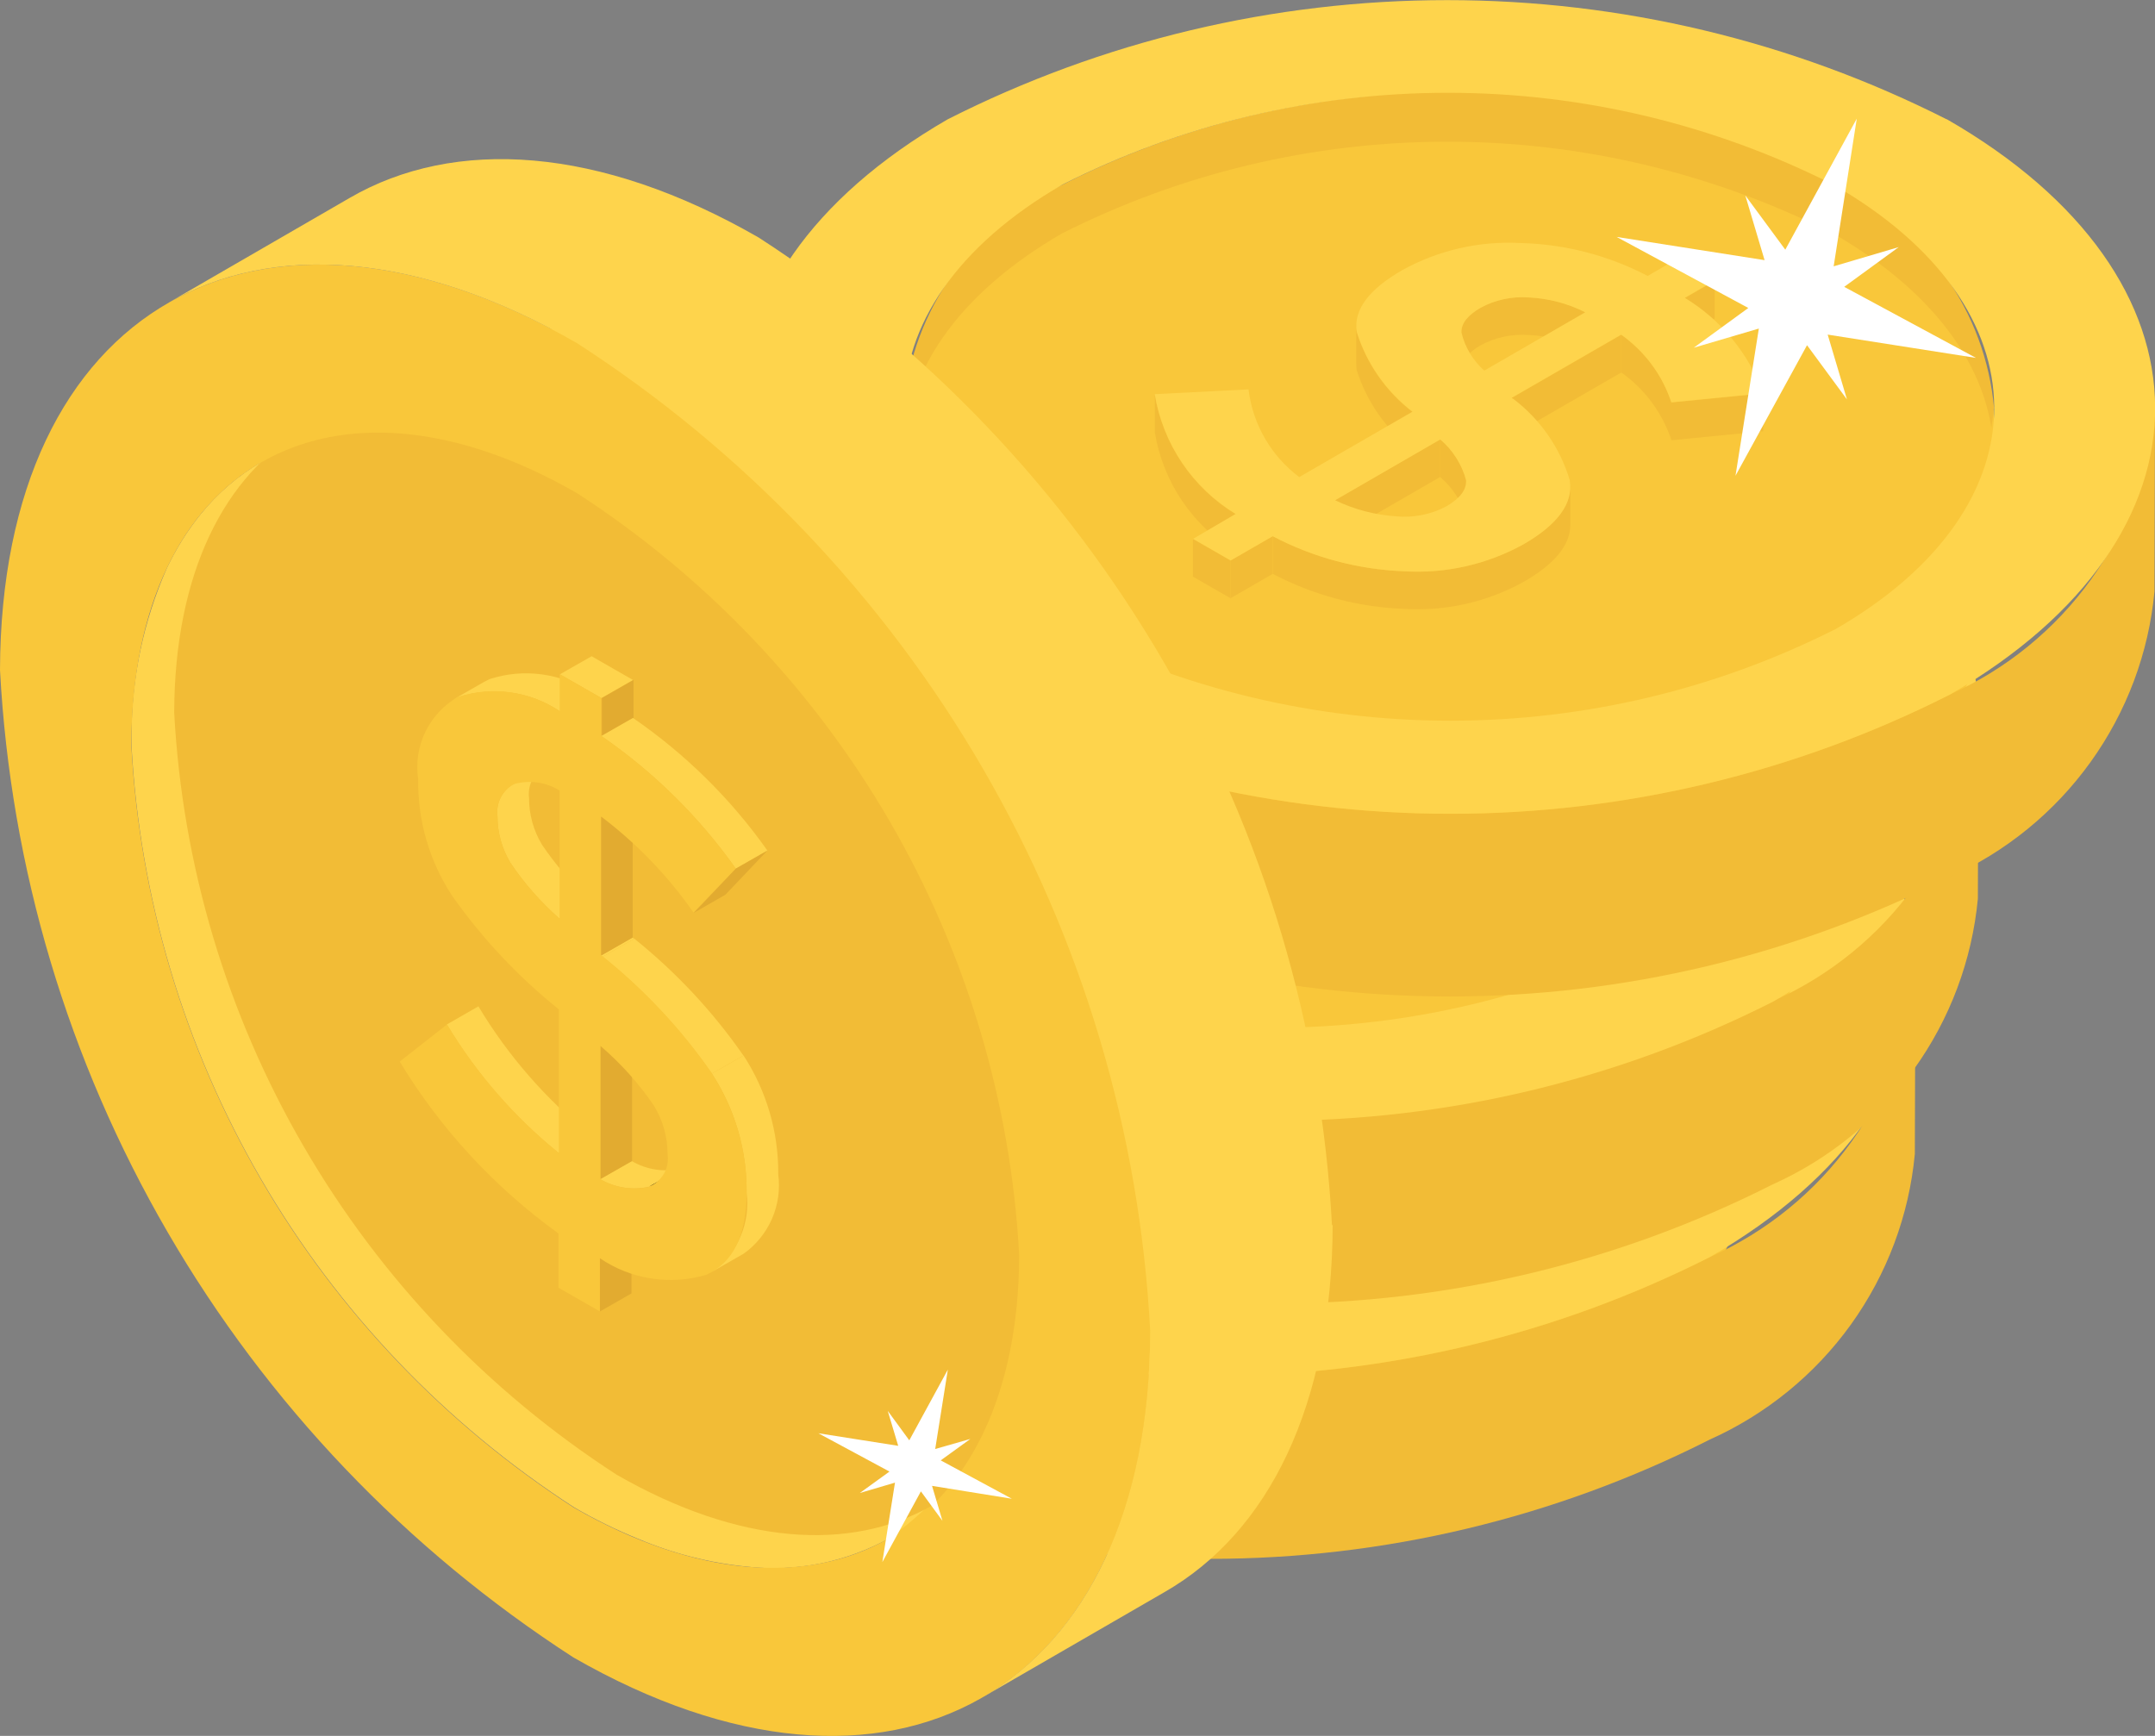 <svg width="36" height="29" viewBox="0 0 36 29" fill="none" xmlns="http://www.w3.org/2000/svg">
<rect x="0" y="0" width="36" height="29" fill="#808080" stroke="none"/>
<g id="svgexport-6 (1) 1" clip-path="url(#clip0_1122_22023)">
<g id="svgexport-6 (1)">
<g id="Group 73317">
<g id="Group 73238">
<g id="Group 73222">
<g id="Group 73221">
<g id="Group 73215">
<path id="Path 60220" d="M29.303 16.216V19.27C29.23 18.463 28.941 17.691 28.466 17.034C27.992 16.376 27.348 15.857 26.603 15.53C25.66 15.002 24.643 14.615 23.586 14.381C20.263 13.578 16.762 13.986 13.715 15.53C12.988 15.858 12.36 16.372 11.896 17.019C11.432 17.666 11.149 18.424 11.075 19.215L11.085 16.162C11.159 15.371 11.443 14.614 11.906 13.967C12.37 13.32 12.998 12.808 13.726 12.481C16.772 10.935 20.273 10.525 23.597 11.326C24.652 11.563 25.669 11.95 26.614 12.475C27.356 12.804 27.996 13.324 28.467 13.981C28.939 14.639 29.226 15.41 29.297 16.214L29.303 16.216Z" fill="#F2BC36"/>
</g>
<g id="Group 73216">
<path id="Path 60221" d="M29.303 16.219L29.294 19.271C29.221 20.063 28.937 20.821 28.473 21.469C28.008 22.116 27.379 22.629 26.65 22.956L26.66 19.904C27.389 19.577 28.017 19.064 28.482 18.416C28.946 17.769 29.23 17.011 29.303 16.219Z" fill="#F9C73A"/>
</g>
<g id="Group 73217">
<path id="Path 60222" d="M11.088 19.216L11.098 16.164C11.171 16.967 11.458 17.736 11.929 18.392C12.401 19.048 13.04 19.566 13.781 19.894C15.776 20.903 17.983 21.429 20.221 21.429C22.459 21.429 24.666 20.903 26.661 19.894L26.652 22.947C24.657 23.955 22.45 24.481 20.212 24.481C17.974 24.481 15.767 23.955 13.772 22.947C13.03 22.618 12.391 22.099 11.919 21.442C11.447 20.786 11.161 20.016 11.088 19.212V19.216Z" fill="#F9C73A"/>
</g>
<g id="Group 73218">
<path id="Path 60223" d="M26.617 13.293C30.181 15.339 30.201 18.668 26.659 20.714C24.664 21.723 22.458 22.249 20.219 22.249C17.981 22.249 15.774 21.723 13.779 20.714C10.218 18.669 10.198 15.341 13.737 13.296C15.732 12.287 17.939 11.762 20.177 11.762C22.415 11.762 24.622 12.287 26.617 13.296V13.293Z" fill="#F9C73A"/>
</g>
<g id="Group 73219">
<path id="Path 60224" d="M31.997 16.225L31.988 19.277C31.892 20.303 31.524 21.286 30.922 22.125C30.32 22.963 29.504 23.628 28.559 24.051C25.975 25.36 23.116 26.042 20.216 26.042C17.316 26.042 14.457 25.36 11.872 24.051C10.912 23.627 10.083 22.955 9.471 22.105C8.859 21.256 8.486 20.259 8.39 19.218L8.399 16.166C8.495 17.207 8.868 18.203 9.48 19.053C10.092 19.903 10.921 20.574 11.881 20.999C14.466 22.307 17.325 22.989 20.225 22.989C23.125 22.989 25.984 22.307 28.569 20.999C29.513 20.576 30.329 19.911 30.931 19.072C31.533 18.234 31.901 17.251 31.997 16.225Z" fill="#F2BC36"/>
</g>
<g id="Group 73220">
<path id="Path 60225" d="M28.515 11.382C33.138 14.036 33.162 18.343 28.57 20.997C25.985 22.305 23.127 22.987 20.226 22.987C17.326 22.987 14.467 22.305 11.883 20.997C7.26 18.343 7.236 14.04 11.828 11.385C14.413 10.077 17.272 9.395 20.172 9.395C23.072 9.395 25.931 10.077 28.515 11.385V11.382ZM13.786 19.898C15.781 20.907 17.987 21.433 20.226 21.433C22.464 21.433 24.67 20.907 26.666 19.898C30.207 17.852 30.189 14.524 26.623 12.477C24.628 11.469 22.421 10.943 20.183 10.943C17.945 10.943 15.738 11.469 13.743 12.477C10.205 14.522 10.225 17.851 13.786 19.895" fill="#FED44C"/>
</g>
</g>
</g>
<g id="Group 73237">
<g id="Group 73236">
<g id="Group 73223">
<path id="Path 60226" d="M24.64 14.086V14.716L24.144 15.003V14.373L24.64 14.086Z" fill="#F2BC36"/>
</g>
<g id="Group 73224">
<path id="Path 60227" d="M20.411 15.566V14.937C20.411 14.785 20.519 14.656 20.733 14.533C20.977 14.401 21.253 14.341 21.53 14.361C21.861 14.376 22.184 14.46 22.479 14.609V15.239C22.184 15.09 21.861 15.005 21.53 14.991C21.253 14.971 20.977 15.031 20.733 15.163C20.52 15.285 20.411 15.42 20.411 15.566Z" fill="#F2BC36"/>
</g>
<g id="Group 73225">
<path id="Path 60228" d="M23.079 14.988V15.618L21.248 16.675V16.046L23.079 14.988Z" fill="#F2BC36"/>
</g>
<g id="Group 73226">
<path id="Path 60229" d="M23.919 16.119V16.749C23.768 16.293 23.475 15.896 23.081 15.618V14.988C23.475 15.266 23.768 15.663 23.919 16.119Z" fill="#F2BC36"/>
</g>
<g id="Group 73227">
<path id="Path 60230" d="M25.453 15.967V16.597L23.918 16.748V16.118L25.453 15.967Z" fill="#F2BC36"/>
</g>
<g id="Group 73228">
<path id="Path 60231" d="M18.654 15.472V14.842C18.654 14.877 18.657 14.912 18.662 14.946C18.827 15.475 19.152 15.94 19.593 16.278V16.908C19.152 16.57 18.827 16.104 18.662 15.576C18.657 15.541 18.654 15.507 18.654 15.472Z" fill="#F2BC36"/>
</g>
<g id="Group 73229">
<path id="Path 60232" d="M20.49 17.433V18.063C20.49 18.063 20.49 18.048 20.49 18.04C20.418 17.776 20.268 17.54 20.059 17.362V16.732C20.268 16.91 20.418 17.146 20.49 17.41C20.49 17.41 20.49 17.426 20.49 17.433Z" fill="#F2BC36"/>
</g>
<g id="Group 73230">
<path id="Path 60233" d="M20.056 16.732V17.362L18.3 18.377V17.747L20.056 16.732Z" fill="#F2BC36"/>
</g>
<g id="Group 73231">
<path id="Path 60234" d="M16.639 17.984V18.614C16.283 18.396 15.978 18.105 15.745 17.76C15.512 17.415 15.356 17.024 15.289 16.614V15.984C15.356 16.395 15.512 16.785 15.745 17.131C15.978 17.476 16.283 17.767 16.639 17.984Z" fill="#F2BC36"/>
</g>
<g id="Group 73232">
<path id="Path 60235" d="M16.557 18.757V19.387L15.928 19.026V18.396L16.557 18.757Z" fill="#F2BC36"/>
</g>
<g id="Group 73233">
<path id="Path 60236" d="M17.259 18.352V18.981L16.557 19.386V18.758L17.259 18.352Z" fill="#F2BC36"/>
</g>
<g id="Group 73234">
<path id="Path 60237" d="M22.23 17.529V18.159C22.23 18.496 21.971 18.814 21.453 19.112C20.845 19.45 20.151 19.607 19.456 19.565C18.689 19.537 17.939 19.336 17.26 18.979V18.346C17.939 18.703 18.689 18.904 19.456 18.932C20.151 18.974 20.845 18.817 21.453 18.479C21.969 18.183 22.228 17.867 22.23 17.529Z" fill="#F2BC36"/>
</g>
<g id="Group 73235">
<path id="Path 60238" d="M22.221 17.428C22.278 17.803 22.021 18.156 21.451 18.485C20.843 18.823 20.15 18.98 19.454 18.938C18.688 18.91 17.937 18.709 17.259 18.352L16.557 18.757L15.928 18.396L16.639 17.985C16.283 17.768 15.978 17.477 15.745 17.132C15.512 16.787 15.356 16.396 15.289 15.986L16.855 15.906C16.89 16.194 16.982 16.472 17.128 16.724C17.274 16.976 17.469 17.196 17.702 17.371L19.594 16.277C19.154 15.939 18.829 15.474 18.663 14.945C18.605 14.583 18.858 14.239 19.422 13.914C20.024 13.58 20.709 13.423 21.397 13.46C22.138 13.479 22.866 13.667 23.523 14.01L24.01 13.728L24.639 14.089L24.142 14.376C24.749 14.743 25.211 15.306 25.453 15.971L23.917 16.122C23.767 15.665 23.473 15.268 23.079 14.99L21.248 16.048L21.278 16.064C21.729 16.407 22.059 16.883 22.221 17.424V17.428ZM19.321 18.02C19.612 18.048 19.905 17.989 20.162 17.851C20.388 17.72 20.499 17.573 20.488 17.414C20.417 17.15 20.266 16.914 20.057 16.736L18.302 17.751C18.621 17.906 18.967 17.998 19.321 18.021M20.794 15.585L22.479 14.611C22.184 14.463 21.861 14.378 21.53 14.364C21.253 14.344 20.977 14.404 20.733 14.536C20.516 14.661 20.408 14.797 20.411 14.947C20.469 15.193 20.604 15.416 20.794 15.585Z" fill="#FED44C"/>
</g>
</g>
</g>
</g>
<g id="Group 73262">
<g id="Group 73246">
<g id="Group 73245">
<g id="Group 73239">
<path id="Path 60239" d="M30.353 11.953V15.006C30.279 14.2 29.99 13.428 29.515 12.771C29.04 12.114 28.396 11.595 27.651 11.268C26.707 10.741 25.691 10.353 24.634 10.119C21.311 9.317 17.809 9.724 14.763 11.268C14.035 11.597 13.408 12.11 12.944 12.757C12.48 13.405 12.197 14.162 12.123 14.954L12.133 11.9C12.207 11.109 12.491 10.352 12.954 9.705C13.418 9.059 14.046 8.546 14.774 8.219C17.82 6.673 21.321 6.263 24.644 7.064C25.7 7.301 26.716 7.688 27.662 8.213C28.404 8.542 29.044 9.062 29.515 9.72C29.987 10.377 30.273 11.148 30.345 11.953H30.353Z" fill="#F2BC36"/>
</g>
<g id="Group 73240">
<path id="Path 60240" d="M30.355 11.953L30.346 14.999C30.273 15.791 29.989 16.55 29.525 17.197C29.06 17.845 28.432 18.358 27.703 18.684L27.712 15.632C28.441 15.306 29.07 14.792 29.534 14.145C29.998 13.498 30.282 12.739 30.355 11.947V11.953Z" fill="#F9C73A"/>
</g>
<g id="Group 73241">
<path id="Path 60241" d="M12.139 14.955L12.148 11.902C12.221 12.706 12.507 13.476 12.979 14.133C13.451 14.789 14.09 15.309 14.832 15.637C16.827 16.646 19.033 17.172 21.272 17.172C23.51 17.172 25.716 16.646 27.712 15.637L27.703 18.689C25.707 19.698 23.501 20.224 21.262 20.224C19.024 20.224 16.818 19.698 14.822 18.689C14.081 18.361 13.442 17.842 12.97 17.185C12.498 16.528 12.211 15.758 12.139 14.955Z" fill="#F9C73A"/>
</g>
<g id="Group 73242">
<path id="Path 60242" d="M27.668 9.027C31.232 11.074 31.252 14.402 27.71 16.449C25.715 17.457 23.508 17.983 21.27 17.983C19.032 17.983 16.825 17.457 14.83 16.449C11.269 14.404 11.249 11.075 14.787 9.03C16.783 8.022 18.989 7.496 21.228 7.496C23.466 7.496 25.672 8.022 27.668 9.03V9.027Z" fill="#F9C73A"/>
</g>
<g id="Group 73243">
<path id="Path 60243" d="M33.05 11.961L33.041 15.013C32.944 16.04 32.576 17.022 31.974 17.861C31.372 18.699 30.556 19.364 29.612 19.787C27.027 21.096 24.168 21.778 21.268 21.778C18.368 21.778 15.509 21.096 12.924 19.787C11.964 19.363 11.135 18.691 10.523 17.842C9.911 16.992 9.538 15.995 9.442 14.954L9.458 11.889C9.553 12.93 9.926 13.926 10.538 14.776C11.15 15.625 11.979 16.297 12.94 16.721C15.524 18.03 18.383 18.712 21.283 18.712C24.183 18.712 27.042 18.03 29.627 16.721C30.572 16.298 31.387 15.634 31.989 14.795C32.592 13.956 32.96 12.974 33.056 11.948L33.05 11.961Z" fill="#F2BC36"/>
</g>
<g id="Group 73244">
<path id="Path 60244" d="M29.566 7.119C34.188 9.772 34.213 14.079 29.621 16.733C27.036 18.041 24.177 18.724 21.277 18.724C18.377 18.724 15.518 18.041 12.934 16.733C8.311 14.079 8.287 9.777 12.879 7.122C15.463 5.813 18.322 5.131 21.223 5.131C24.123 5.131 26.982 5.813 29.566 7.122V7.119ZM14.836 15.635C16.831 16.643 19.038 17.169 21.276 17.169C23.515 17.169 25.721 16.643 27.716 15.635C31.258 13.588 31.239 10.26 27.674 8.213C25.679 7.205 23.472 6.679 21.234 6.679C18.996 6.679 16.789 7.205 14.794 8.213C11.255 10.258 11.275 13.587 14.836 15.632" fill="#FED44C"/>
</g>
</g>
</g>
<g id="Group 73261">
<g id="Group 73260">
<g id="Group 73247">
<path id="Path 60245" d="M25.69 9.822V10.452L25.194 10.739V10.109L25.69 9.822Z" fill="#F2BC36"/>
</g>
<g id="Group 73248">
<path id="Path 60246" d="M21.461 11.303V10.673C21.461 10.522 21.569 10.392 21.783 10.27C22.027 10.138 22.304 10.078 22.581 10.097C22.911 10.112 23.235 10.196 23.53 10.345V10.975C23.235 10.826 22.911 10.742 22.581 10.727C22.304 10.708 22.027 10.767 21.783 10.899C21.569 11.022 21.461 11.162 21.461 11.303Z" fill="#F2BC36"/>
</g>
<g id="Group 73249">
<path id="Path 60247" d="M24.13 10.723V11.352L22.298 12.41V11.78L24.13 10.723Z" fill="#F2BC36"/>
</g>
<g id="Group 73250">
<path id="Path 60248" d="M24.968 11.855V12.484C24.817 12.027 24.523 11.63 24.129 11.352V10.723C24.524 11.001 24.818 11.398 24.968 11.855Z" fill="#F2BC36"/>
</g>
<g id="Group 73251">
<path id="Path 60249" d="M26.502 11.703V12.333L24.966 12.484V11.854L26.502 11.703Z" fill="#F2BC36"/>
</g>
<g id="Group 73252">
<path id="Path 60250" d="M19.705 11.206V10.576C19.704 10.611 19.707 10.646 19.712 10.68C19.878 11.209 20.203 11.674 20.643 12.012V12.642C20.203 12.304 19.878 11.839 19.712 11.31C19.707 11.276 19.704 11.241 19.705 11.206Z" fill="#F2BC36"/>
</g>
<g id="Group 73253">
<path id="Path 60251" d="M21.539 13.169V13.799C21.539 13.799 21.539 13.784 21.539 13.777C21.467 13.513 21.317 13.276 21.107 13.098V12.469C21.317 12.646 21.467 12.883 21.539 13.147C21.539 13.147 21.539 13.162 21.539 13.169Z" fill="#F2BC36"/>
</g>
<g id="Group 73254">
<path id="Path 60252" d="M21.108 12.469V13.098L19.352 14.113V13.484L21.108 12.469Z" fill="#F2BC36"/>
</g>
<g id="Group 73255">
<path id="Path 60253" d="M17.689 13.726V14.356C17.333 14.139 17.028 13.848 16.795 13.502C16.562 13.158 16.407 12.767 16.339 12.356V11.727C16.407 12.137 16.562 12.528 16.795 12.873C17.028 13.218 17.333 13.509 17.689 13.726Z" fill="#F2BC36"/>
</g>
<g id="Group 73256">
<path id="Path 60254" d="M17.607 14.493V15.123L16.979 14.762V14.125L17.607 14.493Z" fill="#F2BC36"/>
</g>
<g id="Group 73257">
<path id="Path 60255" d="M18.309 14.086V14.716L17.607 15.12V14.491L18.309 14.086Z" fill="#F2BC36"/>
</g>
<g id="Group 73258">
<path id="Path 60256" d="M23.279 13.266V13.895C23.279 14.233 23.02 14.55 22.502 14.848C21.893 15.186 21.2 15.343 20.505 15.302C19.737 15.272 18.986 15.07 18.308 14.711V14.081C18.986 14.438 19.736 14.639 20.503 14.667C21.199 14.709 21.892 14.552 22.5 14.214C23.019 13.919 23.278 13.603 23.279 13.266Z" fill="#F2BC36"/>
</g>
<g id="Group 73259">
<path id="Path 60257" d="M23.271 13.162C23.328 13.538 23.072 13.89 22.502 14.22C21.893 14.557 21.2 14.714 20.505 14.673C19.738 14.644 18.987 14.444 18.309 14.087L17.607 14.491L16.979 14.13L17.689 13.72C17.333 13.502 17.028 13.211 16.795 12.866C16.562 12.521 16.407 12.13 16.339 11.72L17.905 11.64C17.94 11.928 18.033 12.207 18.178 12.459C18.324 12.71 18.519 12.93 18.752 13.105L20.644 12.011C20.204 11.673 19.879 11.208 19.713 10.68C19.655 10.317 19.908 9.973 20.473 9.648C21.075 9.314 21.759 9.157 22.447 9.195C23.189 9.213 23.916 9.401 24.573 9.745L25.06 9.462L25.689 9.823L25.192 10.11C25.799 10.478 26.261 11.04 26.503 11.705L24.968 11.856C24.817 11.399 24.523 11.003 24.13 10.725L22.298 11.782L22.328 11.799C22.779 12.141 23.11 12.617 23.271 13.158V13.162ZM20.371 13.754C20.665 13.784 20.96 13.725 21.22 13.585C21.446 13.454 21.557 13.307 21.546 13.149C21.475 12.885 21.324 12.648 21.115 12.471L19.36 13.486C19.679 13.64 20.025 13.732 20.379 13.756M21.852 11.32L23.537 10.346C23.242 10.197 22.919 10.113 22.588 10.098C22.311 10.079 22.035 10.138 21.791 10.27C21.574 10.396 21.466 10.531 21.469 10.681C21.527 10.928 21.662 11.151 21.852 11.32Z" fill="#FED44C"/>
</g>
</g>
</g>
</g>
<g id="Group 73286">
<g id="Group 73270">
<g id="Group 73269">
<g id="Group 73263">
<path id="Path 60258" d="M33.306 6.824V9.878C33.234 9.072 32.946 8.301 32.474 7.643C32.001 6.986 31.359 6.466 30.616 6.138C29.673 5.61 28.656 5.223 27.599 4.989C24.277 4.186 20.775 4.594 17.729 6.138C17.001 6.466 16.373 6.98 15.909 7.627C15.445 8.274 15.162 9.032 15.088 9.823L15.098 6.769C15.173 5.979 15.457 5.222 15.921 4.575C16.385 3.929 17.013 3.417 17.741 3.09C20.786 1.544 24.288 1.134 27.611 1.935C28.667 2.173 29.683 2.56 30.629 3.084C31.37 3.413 32.01 3.933 32.482 4.591C32.954 5.248 33.24 6.019 33.312 6.824H33.306Z" fill="#F2BC36"/>
</g>
<g id="Group 73264">
<path id="Path 60259" d="M33.307 6.824L33.298 9.876C33.224 10.668 32.941 11.427 32.477 12.074C32.012 12.721 31.383 13.235 30.654 13.562L30.663 10.509C31.392 10.182 32.021 9.669 32.486 9.022C32.95 8.374 33.234 7.616 33.307 6.824Z" fill="#F9C73A"/>
</g>
<g id="Group 73265">
<path id="Path 60260" d="M15.091 9.824L15.1 6.771C15.172 7.575 15.459 8.345 15.931 9.002C16.402 9.659 17.042 10.178 17.783 10.506C19.779 11.515 21.985 12.041 24.223 12.041C26.462 12.041 28.668 11.515 30.663 10.506L30.654 13.559C28.659 14.567 26.452 15.093 24.214 15.093C21.976 15.093 19.769 14.567 17.774 13.559C17.033 13.23 16.393 12.711 15.922 12.054C15.45 11.398 15.163 10.627 15.091 9.824Z" fill="#F9C73A"/>
</g>
<g id="Group 73266">
<path id="Path 60261" d="M30.619 3.898C34.183 5.945 34.203 9.274 30.662 11.32C28.667 12.329 26.46 12.854 24.222 12.854C21.983 12.854 19.777 12.329 17.782 11.32C14.221 9.275 14.201 5.946 17.739 3.901C19.734 2.893 21.941 2.367 24.179 2.367C26.418 2.367 28.624 2.893 30.619 3.901V3.898Z" fill="#F9C73A"/>
</g>
<g id="Group 73267">
<path id="Path 60262" d="M36 6.83L35.991 9.883C35.895 10.909 35.527 11.891 34.924 12.73C34.322 13.569 33.507 14.233 32.562 14.656C29.977 15.965 27.118 16.647 24.218 16.647C21.318 16.647 18.459 15.965 15.875 14.656C14.914 14.232 14.085 13.56 13.473 12.711C12.861 11.861 12.488 10.865 12.393 9.824L12.402 6.771C12.497 7.812 12.87 8.809 13.482 9.659C14.094 10.508 14.923 11.18 15.884 11.604C18.468 12.913 21.327 13.595 24.227 13.595C27.127 13.595 29.986 12.913 32.571 11.604C33.516 11.181 34.331 10.516 34.933 9.678C35.536 8.839 35.904 7.857 36 6.83Z" fill="#F2BC36"/>
</g>
<g id="Group 73268">
<path id="Path 60263" d="M32.519 1.99C37.142 4.643 37.166 8.95 32.574 11.604C29.989 12.912 27.13 13.595 24.23 13.595C21.33 13.595 18.471 12.912 15.887 11.604C11.264 8.95 11.24 4.648 15.832 1.993C18.416 0.684 21.276 0.002 24.176 0.002C27.076 0.002 29.935 0.684 32.519 1.993V1.99ZM17.789 10.506C19.785 11.515 21.991 12.04 24.23 12.04C26.468 12.04 28.674 11.515 30.67 10.506C34.211 8.46 34.193 5.131 30.627 3.085C28.632 2.076 26.425 1.55 24.187 1.55C21.949 1.55 19.742 2.076 17.747 3.085C14.209 5.129 14.228 8.458 17.789 10.503" fill="#FED44C"/>
</g>
</g>
</g>
<g id="Group 73285">
<g id="Group 73284">
<g id="Group 73271">
<path id="Path 60264" d="M28.643 4.693V5.323L28.146 5.61V4.98L28.643 4.693Z" fill="#F2BC36"/>
</g>
<g id="Group 73272">
<path id="Path 60265" d="M24.414 6.172V5.542C24.414 5.391 24.521 5.261 24.735 5.139C24.979 5.007 25.256 4.947 25.533 4.967C25.863 4.981 26.187 5.065 26.482 5.214V5.844C26.187 5.695 25.863 5.611 25.533 5.596C25.256 5.577 24.979 5.636 24.735 5.768C24.523 5.891 24.415 6.025 24.414 6.172Z" fill="#F2BC36"/>
</g>
<g id="Group 73273">
<path id="Path 60266" d="M27.082 5.594V6.224L25.25 7.281V6.651L27.082 5.594Z" fill="#F2BC36"/>
</g>
<g id="Group 73274">
<path id="Path 60267" d="M27.921 6.723V7.353C27.771 6.897 27.477 6.5 27.083 6.222V5.594C27.477 5.872 27.771 6.268 27.921 6.725V6.723Z" fill="#F2BC36"/>
</g>
<g id="Group 73275">
<path id="Path 60268" d="M29.455 6.574V7.204L27.92 7.355V6.725L29.455 6.574Z" fill="#F2BC36"/>
</g>
<g id="Group 73276">
<path id="Path 60269" d="M22.657 6.077V5.447C22.656 5.482 22.659 5.517 22.664 5.551C22.83 6.08 23.155 6.545 23.595 6.884V7.513C23.155 7.175 22.83 6.71 22.664 6.181C22.659 6.147 22.656 6.112 22.657 6.077Z" fill="#F2BC36"/>
</g>
<g id="Group 73277">
<path id="Path 60270" d="M24.492 8.042V8.671C24.492 8.671 24.492 8.656 24.492 8.649C24.42 8.385 24.27 8.148 24.061 7.971V7.338C24.27 7.516 24.42 7.752 24.492 8.016C24.492 8.016 24.492 8.031 24.492 8.039V8.042Z" fill="#F2BC36"/>
</g>
<g id="Group 73278">
<path id="Path 60271" d="M24.058 7.338V7.968L22.303 8.983V8.353L24.058 7.338Z" fill="#F2BC36"/>
</g>
<g id="Group 73279">
<path id="Path 60272" d="M20.642 8.591V9.221C20.285 9.003 19.98 8.712 19.747 8.367C19.514 8.022 19.359 7.631 19.291 7.221V6.596C19.36 7.005 19.515 7.395 19.748 7.739C19.981 8.084 20.286 8.374 20.642 8.591Z" fill="#F2BC36"/>
</g>
<g id="Group 73280">
<path id="Path 60273" d="M20.558 9.365V9.995L19.929 9.634V9.004L20.558 9.365Z" fill="#F2BC36"/>
</g>
<g id="Group 73281">
<path id="Path 60274" d="M21.261 8.957V9.587L20.56 9.992V9.362L21.261 8.957Z" fill="#F2BC36"/>
</g>
<g id="Group 73282">
<path id="Path 60275" d="M26.233 8.137V8.767C26.233 9.104 25.974 9.421 25.455 9.719C24.847 10.057 24.154 10.214 23.459 10.172C22.692 10.144 21.941 9.944 21.263 9.587V8.957C21.941 9.314 22.692 9.514 23.459 9.543C24.154 9.585 24.847 9.427 25.455 9.09C25.972 8.788 26.231 8.47 26.233 8.137Z" fill="#F2BC36"/>
</g>
<g id="Group 73283">
<path id="Path 60276" d="M26.224 8.034C26.28 8.409 26.024 8.762 25.454 9.091C24.845 9.429 24.152 9.586 23.457 9.544C22.69 9.515 21.939 9.315 21.261 8.958L20.559 9.363L19.931 9.002L20.642 8.585C20.285 8.368 19.98 8.077 19.747 7.731C19.514 7.386 19.359 6.995 19.291 6.585L20.857 6.505C20.892 6.794 20.985 7.072 21.131 7.324C21.276 7.575 21.471 7.795 21.704 7.97L23.597 6.877C23.156 6.538 22.831 6.073 22.666 5.545C22.607 5.182 22.86 4.838 23.425 4.513C24.027 4.18 24.711 4.023 25.399 4.06C26.141 4.078 26.868 4.266 27.525 4.61L28.012 4.327L28.641 4.688L28.145 4.975C28.751 5.343 29.213 5.906 29.455 6.57L27.92 6.721C27.77 6.265 27.476 5.868 27.082 5.59L25.25 6.647L25.281 6.664C25.732 7.006 26.062 7.482 26.224 8.023V8.034ZM23.323 8.626C23.614 8.653 23.907 8.595 24.165 8.457C24.391 8.325 24.502 8.179 24.491 8.02C24.419 7.756 24.269 7.52 24.06 7.342L22.304 8.357C22.623 8.512 22.969 8.602 23.323 8.626ZM24.796 6.191L26.482 5.217C26.187 5.068 25.863 4.984 25.533 4.969C25.256 4.95 24.979 5.009 24.735 5.141C24.518 5.267 24.41 5.403 24.413 5.552C24.472 5.799 24.605 6.022 24.795 6.191" fill="#FED44C"/>
</g>
</g>
</g>
</g>
<g id="Group 73315">
<g id="Group 73313">
<g id="Group 73294">
<g id="Group 73293">
<g id="Group 73287">
<path id="Path 60277" d="M17.904 23.93L14.866 25.693C14.14 26.097 13.305 26.265 12.478 26.172C11.85 26.109 11.236 25.952 10.655 25.705C10.289 25.556 9.934 25.381 9.593 25.183C7.439 23.79 5.647 21.911 4.362 19.699C3.076 17.488 2.335 15.005 2.197 12.454V12.282C2.198 11.32 2.399 10.368 2.789 9.488C2.941 9.168 3.129 8.867 3.351 8.591C3.633 8.241 3.976 7.946 4.364 7.719L7.401 5.963C7.012 6.188 6.668 6.483 6.388 6.834C6.165 7.106 5.978 7.406 5.833 7.725C5.437 8.604 5.236 9.557 5.24 10.519C5.24 10.575 5.24 10.63 5.24 10.691C5.378 13.243 6.119 15.727 7.405 17.94C8.69 20.152 10.482 22.032 12.636 23.426C12.979 23.62 13.334 23.793 13.699 23.942C14.279 24.19 14.893 24.349 15.521 24.415C16.349 24.507 17.184 24.337 17.91 23.93H17.904Z" fill="#FED44C"/>
</g>
<g id="Group 73288">
<path id="Path 60278" d="M17.905 23.933L14.859 25.694C15.608 25.167 16.203 24.453 16.583 23.623C16.963 22.793 17.116 21.878 17.024 20.97L20.07 19.209C20.162 20.116 20.009 21.032 19.629 21.862C19.249 22.692 18.654 23.406 17.905 23.933Z" fill="#F9C73A"/>
</g>
<g id="Group 73289">
<path id="Path 60279" d="M4.356 7.723L7.403 5.962C8.248 5.572 9.183 5.413 10.111 5.503C11.039 5.593 11.925 5.927 12.68 6.473L9.633 8.233C8.879 7.688 7.993 7.354 7.065 7.264C6.137 7.174 5.202 7.333 4.356 7.723Z" fill="#F9C73A"/>
</g>
<g id="Group 73290">
<path id="Path 60280" d="M9.634 8.232L12.68 6.471C14.833 7.865 16.625 9.745 17.909 11.957C19.193 14.17 19.934 16.654 20.071 19.205L17.024 20.966C16.888 18.415 16.147 15.931 14.863 13.719C13.579 11.505 11.787 9.626 9.634 8.232Z" fill="#F9C73A"/>
</g>
<g id="Group 73291">
<path id="Path 60281" d="M10.352 7.688C12.505 9.082 14.297 10.962 15.581 13.175C16.865 15.388 17.606 17.871 17.743 20.422C17.729 25.094 14.391 26.985 10.302 24.637C8.149 23.244 6.357 21.365 5.073 19.152C3.788 16.94 3.047 14.457 2.91 11.906C2.923 7.224 6.261 5.339 10.351 7.688H10.352Z" fill="#F2BC36"/>
</g>
<g id="Group 73292">
<path id="Path 60282" d="M9.641 5.73C12.432 7.534 14.754 9.97 16.418 12.837C18.082 15.704 19.041 18.922 19.216 22.228C19.199 28.292 14.885 30.737 9.579 27.689C6.788 25.886 4.465 23.451 2.8 20.584C1.135 17.718 0.176 14.5 0 11.194C0.017 5.13 4.335 2.684 9.641 5.73ZM9.585 25.185C13.673 27.532 17.011 25.638 17.026 20.97C16.889 18.419 16.148 15.935 14.864 13.722C13.58 11.509 11.788 9.63 9.635 8.236C5.544 5.886 2.206 7.783 2.194 12.454C2.332 15.005 3.073 17.488 4.358 19.701C5.642 21.914 7.435 23.793 9.588 25.187" fill="#F9C73A"/>
</g>
</g>
</g>
<g id="Group 73312">
<g id="Group 73311">
<g id="Group 73295">
<path id="Path 60283" d="M10.021 21.021L10.549 20.719V21.608L10.021 21.91V21.021Z" fill="#E2AB30"/>
</g>
<g id="Group 73296">
<path id="Path 60284" d="M7.464 17.115L7.992 16.812C8.483 17.632 9.116 18.359 9.86 18.96L9.332 19.262C8.587 18.661 7.955 17.934 7.464 17.115Z" fill="#FED44C"/>
</g>
<g id="Group 73297">
<path id="Path 60285" d="M10.024 19.698L10.552 19.396C10.801 19.542 11.096 19.587 11.377 19.522L10.848 19.824C10.568 19.889 10.272 19.844 10.024 19.698Z" fill="#FED44C"/>
</g>
<g id="Group 73298">
<path id="Path 60286" d="M11.451 19.484L10.923 19.786C10.899 19.8 10.874 19.812 10.849 19.821L11.377 19.519C11.403 19.51 11.428 19.498 11.451 19.484Z" fill="black"/>
</g>
<g id="Group 73299">
<path id="Path 60287" d="M10.03 17.472L10.559 17.17V19.396L10.03 19.698V17.472Z" fill="#E2AB30"/>
</g>
<g id="Group 73300">
<path id="Path 60288" d="M10.035 15.964L10.563 15.662L10.597 15.682L10.068 15.984L10.035 15.964Z" fill="#FED44C"/>
</g>
<g id="Group 73301">
<path id="Path 60289" d="M8.543 13.12L9.072 12.818C8.989 12.874 8.924 12.952 8.883 13.042C8.842 13.132 8.826 13.232 8.838 13.33C8.837 13.604 8.911 13.873 9.052 14.108C9.284 14.454 9.559 14.768 9.872 15.043L9.344 15.345C9.031 15.07 8.755 14.756 8.524 14.41C8.383 14.175 8.309 13.906 8.31 13.632C8.298 13.534 8.313 13.434 8.354 13.344C8.396 13.254 8.461 13.176 8.543 13.12Z" fill="#FED44C"/>
</g>
<g id="Group 73302">
<path id="Path 60290" d="M10.068 15.984L10.597 15.682C11.295 16.242 11.909 16.9 12.419 17.634L11.891 17.936C11.38 17.202 10.767 16.544 10.068 15.984Z" fill="#FED44C"/>
</g>
<g id="Group 73303">
<path id="Path 60291" d="M12.425 20.943L11.897 21.245C12.104 21.097 12.267 20.895 12.368 20.662C12.47 20.429 12.505 20.173 12.472 19.921C12.479 19.217 12.277 18.526 11.892 17.935L12.421 17.633C12.806 18.224 13.007 18.915 13.001 19.619C13.034 19.871 12.998 20.127 12.897 20.36C12.795 20.593 12.632 20.795 12.425 20.943Z" fill="#FED44C"/>
</g>
<g id="Group 73304">
<path id="Path 60292" d="M10.041 13.644L10.569 13.342V15.663L10.041 15.965V13.644Z" fill="#E2AB30"/>
</g>
<g id="Group 73305">
<path id="Path 60293" d="M7.565 11.69L8.094 11.388L8.176 11.346C8.459 11.253 8.76 11.226 9.056 11.267C9.352 11.307 9.634 11.415 9.881 11.582L9.353 11.884C9.106 11.717 8.823 11.609 8.528 11.569C8.232 11.528 7.931 11.555 7.647 11.648C7.619 11.661 7.592 11.675 7.565 11.69Z" fill="#FED44C"/>
</g>
<g id="Group 73306">
<path id="Path 60294" d="M9.354 11.265L9.883 10.963L10.575 11.36L10.047 11.662L9.354 11.265Z" fill="#FED44C"/>
</g>
<g id="Group 73307">
<path id="Path 60295" d="M10.055 11.661L10.583 11.359V11.992L10.055 12.294V11.661Z" fill="#E2AB30"/>
</g>
<g id="Group 73308">
<path id="Path 60296" d="M10.045 12.296L10.574 11.994C11.449 12.595 12.21 13.346 12.821 14.211L12.293 14.513C11.681 13.648 10.92 12.898 10.045 12.296Z" fill="#FED44C"/>
</g>
<g id="Group 73309">
<path id="Path 60297" d="M12.291 14.511L12.82 14.209L12.118 14.947L11.59 15.25L12.291 14.511Z" fill="#E2AB30"/>
</g>
<g id="Group 73310">
<path id="Path 60298" d="M11.893 17.936C12.278 18.527 12.48 19.217 12.473 19.922C12.473 20.642 12.244 21.098 11.798 21.297C11.499 21.386 11.185 21.406 10.878 21.358C10.57 21.31 10.278 21.195 10.021 21.02V21.909L9.329 21.512V20.606C8.26 19.835 7.359 18.859 6.677 17.735L7.468 17.114C7.96 17.933 8.592 18.66 9.336 19.262V16.863C8.653 16.315 8.052 15.674 7.549 14.959C7.172 14.382 6.976 13.707 6.986 13.02C6.945 12.751 6.986 12.477 7.103 12.232C7.221 11.987 7.409 11.783 7.645 11.645C7.928 11.552 8.229 11.525 8.525 11.566C8.82 11.607 9.103 11.714 9.35 11.881V11.262L10.042 11.659V12.292C10.917 12.893 11.678 13.644 12.29 14.509L11.585 15.244C11.158 14.632 10.636 14.09 10.039 13.639V15.96L10.073 15.98C10.771 16.541 11.385 17.198 11.895 17.933L11.893 17.936ZM10.849 19.823C10.952 19.779 11.038 19.702 11.093 19.605C11.148 19.507 11.169 19.393 11.152 19.283C11.153 18.992 11.071 18.707 10.917 18.46C10.666 18.094 10.368 17.762 10.03 17.473V19.7C10.278 19.845 10.574 19.89 10.855 19.825M9.348 15.345V13.207C9.236 13.137 9.111 13.091 8.98 13.073C8.85 13.054 8.716 13.063 8.589 13.098C8.493 13.148 8.415 13.226 8.365 13.322C8.316 13.418 8.297 13.526 8.311 13.633C8.31 13.907 8.384 14.175 8.525 14.411C8.757 14.756 9.033 15.07 9.345 15.345" fill="#F9C73A"/>
</g>
</g>
</g>
</g>
<g id="Group 73314">
<path id="Path 60299" d="M22.263 20.467C22.251 23.488 21.184 25.602 19.46 26.594L16.411 28.357C18.139 27.355 19.208 25.238 19.214 22.23C19.041 18.923 18.082 15.704 16.418 12.837C14.754 9.97 12.43 7.535 9.638 5.732C6.972 4.197 4.551 4.055 2.805 5.063L5.842 3.306C7.59 2.293 10.009 2.435 12.675 3.969C15.466 5.774 17.787 8.21 19.451 11.077C21.116 13.944 22.075 17.161 22.251 20.467H22.263Z" fill="#FED44C"/>
</g>
</g>
<g id="Group 73316">
<path id="Path 60300" d="M15.57 24.823L15.744 25.407L15.384 24.915L14.74 26.096L14.951 24.769L14.364 24.942L14.859 24.584L13.671 23.944L15.005 24.154L14.83 23.57L15.19 24.062L15.834 22.881L15.623 24.207L16.21 24.039L15.715 24.397L16.903 25.038L15.57 24.823Z" fill="white"/>
<path id="Path 60301" d="M30.532 5.59L30.854 6.673L30.187 5.767L28.992 7.948L29.382 5.489L28.295 5.809L29.206 5.145L27.006 3.958L29.478 4.346L29.156 3.265L29.824 4.171L31.018 1.982L30.632 4.449L31.719 4.128L30.808 4.792L33.009 5.979L30.532 5.59Z" fill="white"/>
</g>
</g>
</g>
</g>
<defs>
<clipPath id="clip0_1122_22023">
<rect width="36" height="29" fill="white"/>
</clipPath>
</defs>
</svg>
